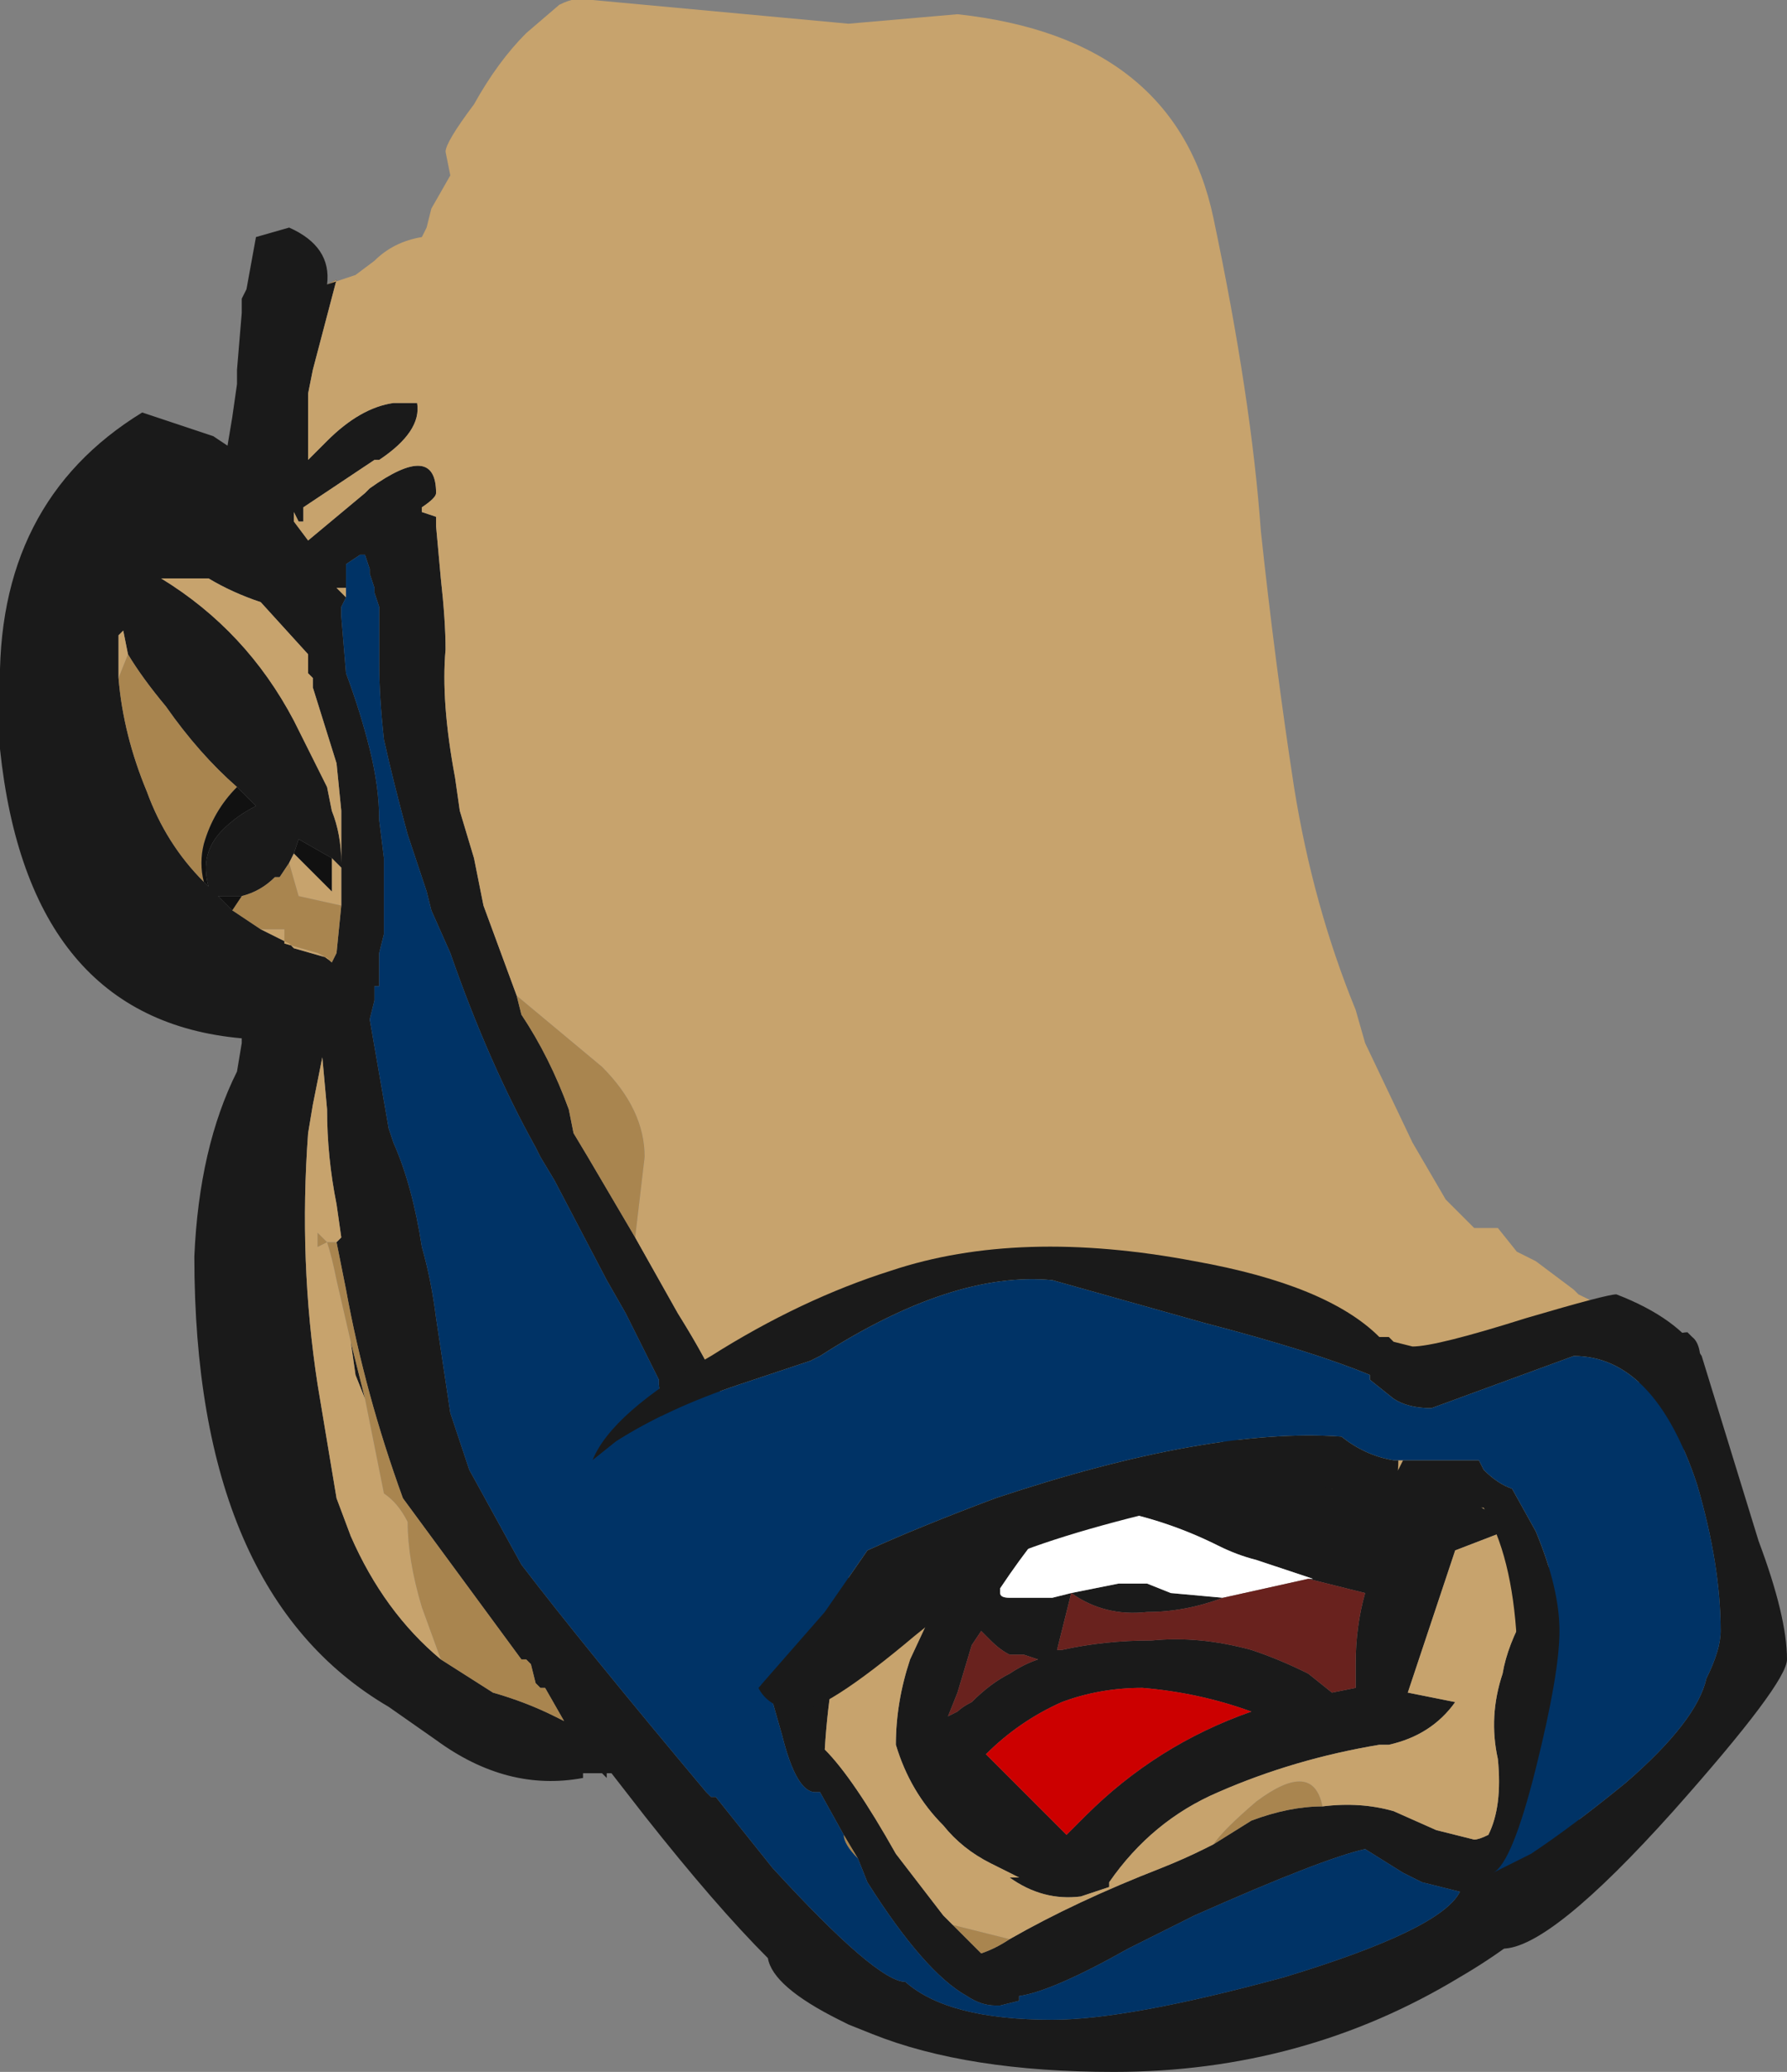 <?xml version="1.0" encoding="UTF-8" standalone="no"?>
<svg xmlns:ffdec="https://www.free-decompiler.com/flash" xmlns:xlink="http://www.w3.org/1999/xlink" ffdec:objectType="frame" height="152.95px" width="131.95px" xmlns="http://www.w3.org/2000/svg">
  <rect width="100%" height="100%" fill="#808080" stroke="none"/>
  <g transform="matrix(1.0, 0.0, 0.0, 1.0, 70.35, 61.95)">
    <use ffdec:characterId="22" height="21.85" transform="matrix(7.0, 0.0, 0.0, 7.0, -70.35, -61.95)" width="18.85" xlink:href="#shape0"/>
  </g>
  <defs>
    <g id="shape0" transform="matrix(1.0, 0.0, 0.0, 1.0, 10.05, 8.85)">
      <path d="M7.45 5.3 Q7.65 5.2 7.75 5.2 L7.8 5.25 Q8.0 5.4 7.75 6.3 L6.35 11.25 Q5.95 11.65 5.35 12.0 3.7 13.0 1.7 13.0 0.15 13.0 -0.85 12.6 L-1.1 12.5 -1.2 12.45 Q-1.9 12.1 -1.95 11.8 -2.5 11.25 -3.25 10.3 L-3.6 9.85 -3.65 9.85 -3.65 9.9 -3.7 9.85 -3.9 9.85 -3.9 9.9 Q-4.7 10.05 -5.45 9.5 L-5.95 9.15 Q-8.0 7.95 -8.0 4.4 -7.95 3.25 -7.55 2.45 L-7.5 2.15 -7.5 2.1 Q-9.75 1.9 -10.05 -0.95 L-10.05 -1.55 Q-10.1 -3.55 -8.55 -4.5 L-7.8 -4.25 -7.65 -4.15 -7.6 -4.45 -7.55 -4.8 -7.55 -4.95 -7.5 -5.55 -7.5 -5.7 -7.45 -5.8 -7.35 -6.35 -7.0 -6.45 Q-6.55 -6.25 -6.6 -5.85 L-6.5 -5.9 -6.75 -4.95 -6.8 -4.7 -6.8 -4.0 -6.6 -4.2 Q-6.25 -4.55 -5.9 -4.6 L-5.65 -4.6 Q-5.6 -4.3 -6.05 -4.0 L-6.1 -4.0 -6.85 -3.5 -6.85 -3.35 -6.9 -3.35 -6.95 -3.45 -6.95 -3.35 -6.8 -3.15 -6.2 -3.65 -6.15 -3.7 Q-5.45 -4.2 -5.45 -3.65 -5.45 -3.6 -5.6 -3.5 L-5.6 -3.45 -5.45 -3.4 -5.45 -3.3 -5.4 -2.75 Q-5.35 -2.3 -5.35 -2.0 -5.4 -1.45 -5.25 -0.65 L-5.2 -0.3 -5.05 0.2 -4.95 0.7 -4.6 1.65 -4.55 1.85 Q-4.25 2.3 -4.05 2.85 L-4.0 3.1 -3.85 3.35 -3.35 4.2 -2.9 5.0 Q-2.4 5.8 -2.35 6.15 L-1.05 7.85 Q-1.3 8.75 -1.35 9.6 -1.05 9.9 -0.6 10.7 L-0.1 11.35 0.3 11.75 Q0.45 11.7 0.6 11.6 1.3 11.2 2.2 10.85 2.45 10.75 2.65 10.65 L2.75 10.6 3.15 10.35 Q3.55 10.2 3.9 10.2 4.3 10.15 4.65 10.25 L5.1 10.45 5.5 10.55 Q5.55 10.55 5.65 10.5 5.8 10.2 5.75 9.7 5.65 9.25 5.8 8.8 5.85 8.5 6.05 8.15 L7.45 5.3 M-4.15 -8.8 L-4.15 -8.8 M-8.7 -1.95 L-8.75 -2.2 -8.8 -2.15 -8.8 -1.7 Q-8.75 -1.1 -8.5 -0.5 -8.3 0.05 -7.9 0.45 L-7.85 0.5 Q-7.95 0.15 -7.7 -0.1 -7.55 -0.25 -7.35 -0.35 L-7.55 -0.55 Q-7.95 -0.9 -8.3 -1.4 -8.55 -1.7 -8.7 -1.95 M-1.15 10.5 L-1.4 10.05 -1.45 10.05 Q-1.65 10.05 -1.8 9.45 L-1.9 9.1 -3.1 7.35 Q-3.05 6.15 -3.1 5.75 L-3.1 5.7 -3.45 5.0 -3.65 4.65 -4.2 3.6 -4.35 3.35 -4.4 3.25 Q-4.9 2.35 -5.3 1.2 L-5.5 0.75 -5.55 0.55 -5.75 -0.05 Q-5.9 -0.6 -6.0 -1.05 -6.05 -1.5 -6.05 -1.85 L-6.05 -2.45 -6.1 -2.6 -6.1 -2.65 -6.15 -2.8 -6.15 -2.85 -6.2 -3.0 -6.25 -3.0 -6.4 -2.9 -6.4 -2.65 -6.5 -2.65 -6.4 -2.55 -6.45 -2.45 -6.45 -2.35 -6.4 -1.75 Q-6.25 -1.35 -6.15 -0.95 -6.05 -0.55 -6.05 -0.2 L-6.0 0.2 -6.0 1.0 -6.05 1.2 -6.05 1.55 -6.1 1.55 -6.1 1.7 -6.15 1.9 -5.95 3.05 -5.9 3.2 Q-5.7 3.65 -5.6 4.3 -5.5 4.65 -5.45 5.05 L-5.3 6.05 -5.1 6.65 -4.55 7.65 Q-3.9 8.5 -2.6 10.05 L-2.55 10.1 -2.5 10.1 -1.9 10.85 Q-0.8 12.05 -0.5 12.05 -0.05 12.45 1.05 12.45 1.85 12.45 3.5 12.0 5.15 11.5 5.35 11.1 L4.95 11.0 4.75 10.9 4.35 10.65 Q3.9 10.75 2.55 11.35 L2.05 11.6 Q1.95 11.65 1.85 11.7 1.05 12.15 0.7 12.2 L0.7 12.25 0.5 12.3 0.45 12.3 Q0.3 12.3 0.15 12.2 -0.3 11.95 -0.9 11.0 L-1.0 10.75 -1.15 10.5 M-6.8 -1.9 L-6.8 -1.95 -7.3 -2.5 Q-7.6 -2.6 -7.85 -2.75 L-8.35 -2.75 Q-7.45 -2.2 -6.95 -1.25 L-6.6 -0.55 -6.55 -0.3 Q-6.45 -0.05 -6.45 0.25 L-6.45 -0.3 -6.5 -0.8 -6.75 -1.6 -6.75 -1.7 -6.8 -1.75 -6.8 -1.9 M-6.45 0.7 L-6.45 0.3 Q-6.5 0.25 -6.55 0.2 L-6.9 0.0 -6.95 0.15 -7.0 0.25 -7.1 0.4 -7.15 0.4 Q-7.3 0.55 -7.5 0.6 L-7.75 0.6 -7.6 0.75 -7.3 0.95 -7.0 1.1 -6.95 1.15 -6.6 1.25 -6.55 1.3 -6.5 1.2 -6.45 0.7 M-6.5 4.25 L-6.45 4.2 -6.5 3.85 Q-6.6 3.35 -6.6 2.85 L-6.65 2.3 -6.75 2.8 -6.8 3.1 Q-6.9 4.45 -6.7 5.75 L-6.5 6.95 -6.35 7.35 Q-6.0 8.15 -5.4 8.65 L-4.85 9.0 Q-4.5 9.1 -4.2 9.25 L-4.1 9.3 -4.3 8.95 -4.35 8.95 -4.4 8.9 -4.45 8.7 -4.5 8.65 -4.55 8.65 -5.8 6.95 Q-6.2 5.85 -6.4 4.75 L-6.5 4.25 M-6.2 5.9 L-6.3 5.65 -6.35 5.3 -6.2 5.9 M-0.45 8.65 L-0.1 7.9 2.95 6.3 Q3.45 6.65 4.0 6.85 L4.3 6.9 4.5 6.85 4.75 6.6 5.95 7.25 5.3 7.5 4.8 9.0 5.3 9.1 Q5.05 9.45 4.6 9.55 L4.5 9.55 Q3.6 9.7 2.8 10.05 2.1 10.35 1.65 11.0 L1.65 11.05 1.35 11.15 Q0.95 11.2 0.6 10.95 L0.7 10.95 0.4 10.8 Q0.1 10.65 -0.1 10.4 -0.45 10.05 -0.6 9.55 -0.6 9.1 -0.45 8.65 M3.75 7.8 L3.8 7.8 3.2 7.6 Q3.0 7.55 2.8 7.45 2.2 7.15 1.55 7.05 L0.9 7.35 Q0.7 7.6 0.5 7.9 L0.5 7.95 Q0.5 8.0 0.6 8.0 L1.05 8.0 1.25 7.95 1.1 8.55 1.15 8.55 Q1.6 8.45 2.1 8.45 2.6 8.4 3.15 8.55 3.45 8.65 3.75 8.8 L4.0 9.0 4.25 8.95 4.25 8.7 Q4.25 8.3 4.35 7.95 L3.75 7.8 M1.25 7.95 L1.75 7.85 2.05 7.85 2.3 7.95 2.85 8.0 Q2.45 8.15 2.05 8.15 1.6 8.2 1.25 7.95 M0.6 8.6 Q0.5 8.55 0.4 8.45 L0.3 8.35 0.2 8.5 0.05 9.0 -0.05 9.25 0.05 9.2 Q0.1 9.15 0.2 9.1 0.4 8.9 0.6 8.8 0.75 8.7 0.9 8.65 L0.75 8.6 0.6 8.6 M1.2 10.5 L1.4 10.3 Q2.15 9.55 3.15 9.2 2.6 9.0 2.0 8.95 1.55 8.95 1.15 9.1 0.7 9.3 0.35 9.65 L1.2 10.5" fill="#1a1a1a" fill-rule="evenodd" stroke="none"/>
      <path d="M-8.8 -1.7 L-8.7 -1.95 Q-8.55 -1.7 -8.3 -1.4 -7.95 -0.9 -7.55 -0.55 -7.8 -0.3 -7.9 0.05 -7.95 0.25 -7.9 0.45 -8.3 0.05 -8.5 -0.5 -8.75 -1.1 -8.8 -1.7 M-1.0 10.75 Q-1.15 10.6 -1.15 10.5 L-1.0 10.75 M-4.6 1.65 L-3.7 2.4 Q-3.25 2.85 -3.25 3.35 L-3.35 4.2 -3.85 3.35 -4.0 3.1 -4.05 2.85 Q-4.25 2.3 -4.55 1.85 L-4.6 1.65 M-0.1 11.35 L0.0 11.45 0.6 11.6 Q0.45 11.7 0.3 11.75 L-0.1 11.35 M2.75 10.6 Q2.85 10.45 3.2 10.15 3.8 9.7 3.9 10.2 3.55 10.2 3.15 10.35 L2.75 10.6 M-7.0 0.25 L-6.9 0.6 -6.45 0.7 -6.5 1.2 -6.55 1.3 Q-6.6 1.25 -6.7 1.2 L-7.05 1.1 -7.05 0.95 -7.3 0.95 -7.6 0.75 -7.5 0.6 Q-7.3 0.55 -7.15 0.4 L-7.1 0.4 -7.0 0.25 M-5.4 8.65 L-5.6 8.1 Q-5.75 7.6 -5.75 7.2 -5.85 7.0 -6.0 6.9 L-6.2 5.9 -6.35 5.3 -6.5 4.65 Q-6.55 4.4 -6.6 4.25 L-6.7 4.3 -6.7 4.15 -6.6 4.25 -6.5 4.25 -6.4 4.75 Q-6.2 5.85 -5.8 6.95 L-4.55 8.65 -4.5 8.65 -4.45 8.7 -4.4 8.9 -4.35 8.95 -4.3 8.95 -4.1 9.3 -4.2 9.25 Q-4.5 9.1 -4.85 9.0 L-5.4 8.65" fill="#a9854f" fill-rule="evenodd" stroke="none"/>
      <path d="M1.25 7.95 L1.05 8.0 0.6 8.0 Q0.5 8.0 0.5 7.95 L0.5 7.9 Q0.7 7.6 0.9 7.35 L1.55 7.05 Q2.2 7.15 2.8 7.45 3.0 7.55 3.2 7.6 L3.8 7.8 3.75 7.8 2.85 8.0 2.3 7.95 2.05 7.85 1.75 7.85 1.25 7.95" fill="#ffffff" fill-rule="evenodd" stroke="none"/>
      <path d="M3.75 7.8 L4.35 7.95 Q4.25 8.3 4.25 8.7 L4.25 8.95 4.0 9.0 3.75 8.8 Q3.45 8.65 3.15 8.55 2.6 8.4 2.1 8.45 1.6 8.45 1.15 8.55 L1.1 8.55 1.25 7.95 Q1.6 8.2 2.05 8.15 2.45 8.15 2.85 8.0 L3.75 7.8 M0.6 8.6 L0.75 8.6 0.9 8.65 Q0.75 8.7 0.6 8.8 0.4 8.9 0.2 9.1 0.1 9.15 0.05 9.2 L-0.05 9.25 0.05 9.0 0.2 8.5 0.3 8.35 0.4 8.45 Q0.5 8.55 0.6 8.6" fill="#69221e" fill-rule="evenodd" stroke="none"/>
      <path d="M1.2 10.5 L0.35 9.65 Q0.7 9.3 1.15 9.1 1.55 8.95 2.0 8.95 2.6 9.0 3.15 9.2 2.15 9.55 1.4 10.3 L1.2 10.5" fill="#cc0000" fill-rule="evenodd" stroke="none"/>
      <path d="M-4.15 -8.8 Q-3.95 -8.9 -3.8 -8.85 L-1.1 -8.6 0.05 -8.7 Q2.35 -8.45 2.75 -6.55 3.15 -4.65 3.25 -3.25 3.4 -1.85 3.6 -0.55 3.8 0.7 4.25 1.8 L4.35 2.15 4.85 3.2 5.2 3.8 5.5 4.1 5.75 4.1 5.95 4.35 6.15 4.45 6.55 4.75 6.6 4.8 Q7.2 5.1 7.25 5.05 L7.45 5.3 6.05 8.15 Q5.85 8.5 5.8 8.8 5.65 9.25 5.75 9.7 5.8 10.2 5.65 10.5 5.55 10.55 5.5 10.55 L5.1 10.45 4.65 10.25 Q4.3 10.15 3.9 10.2 3.8 9.7 3.2 10.15 2.85 10.45 2.75 10.6 L2.65 10.65 Q2.45 10.75 2.2 10.85 1.3 11.2 0.6 11.6 L0.0 11.45 -0.1 11.35 -0.6 10.7 Q-1.05 9.9 -1.35 9.6 -1.3 8.75 -1.05 7.85 L-2.35 6.15 Q-2.4 5.8 -2.9 5.0 L-3.35 4.2 -3.25 3.35 Q-3.25 2.85 -3.7 2.4 L-4.6 1.65 -4.95 0.7 -5.05 0.2 -5.2 -0.3 -5.25 -0.65 Q-5.4 -1.45 -5.35 -2.0 -5.35 -2.3 -5.4 -2.75 L-5.45 -3.3 -5.45 -3.4 -5.6 -3.45 -5.6 -3.5 Q-5.45 -3.6 -5.45 -3.65 -5.45 -4.2 -6.15 -3.7 L-6.2 -3.65 -6.8 -3.15 -6.95 -3.35 -6.95 -3.45 -6.9 -3.35 -6.85 -3.35 -6.85 -3.5 -6.1 -4.0 -6.05 -4.0 Q-5.6 -4.3 -5.65 -4.6 L-5.9 -4.6 Q-6.25 -4.55 -6.6 -4.2 L-6.8 -4.0 -6.8 -4.7 -6.75 -4.95 -6.5 -5.9 -6.6 -5.85 -6.3 -5.95 -6.1 -6.1 Q-5.9 -6.3 -5.6 -6.35 L-5.55 -6.45 -5.5 -6.65 -5.3 -7.0 -5.35 -7.25 Q-5.35 -7.35 -5.05 -7.75 -4.8 -8.2 -4.5 -8.5 L-4.15 -8.8 M-8.7 -1.95 L-8.8 -1.7 -8.8 -2.15 -8.75 -2.2 -8.7 -1.95 M-6.4 -2.65 L-6.4 -2.55 -6.5 -2.65 -6.4 -2.65 M-6.8 -1.9 L-6.8 -1.75 -6.75 -1.7 -6.75 -1.6 -6.5 -0.8 -6.45 -0.3 -6.45 0.25 Q-6.45 -0.05 -6.55 -0.3 L-6.6 -0.55 -6.95 -1.25 Q-7.45 -2.2 -8.35 -2.75 L-7.85 -2.75 Q-7.6 -2.6 -7.3 -2.5 L-6.8 -1.95 -6.8 -1.9 M-6.55 0.2 Q-6.5 0.25 -6.45 0.3 L-6.45 0.7 -6.9 0.6 -7.0 0.25 -6.95 0.15 -6.55 0.55 -6.55 0.2 M-6.55 1.3 L-6.6 1.25 -6.95 1.15 -7.0 1.1 -7.3 0.95 -7.05 0.95 -7.05 1.1 -6.7 1.2 Q-6.6 1.25 -6.55 1.3 M-5.4 8.65 Q-6.0 8.15 -6.35 7.35 L-6.5 6.95 -6.7 5.75 Q-6.9 4.45 -6.8 3.1 L-6.75 2.8 -6.65 2.3 -6.6 2.85 Q-6.6 3.35 -6.5 3.85 L-6.45 4.2 -6.5 4.25 -6.6 4.25 -6.7 4.15 -6.7 4.3 -6.6 4.25 Q-6.55 4.4 -6.5 4.65 L-6.35 5.3 -6.3 5.65 -6.2 5.9 -6.0 6.9 Q-5.85 7.0 -5.75 7.2 -5.75 7.6 -5.6 8.1 L-5.4 8.65 M-0.45 8.65 Q-0.6 9.1 -0.6 9.55 -0.45 10.05 -0.1 10.4 0.1 10.65 0.4 10.8 L0.7 10.95 0.6 10.95 Q0.95 11.2 1.35 11.15 L1.65 11.05 1.65 11.0 Q2.1 10.35 2.8 10.05 3.6 9.7 4.5 9.55 L4.6 9.55 Q5.05 9.45 5.3 9.1 L4.8 9.0 5.3 7.5 5.95 7.25 4.75 6.6 4.5 6.85 4.3 6.9 4.0 6.85 Q3.45 6.65 2.95 6.3 L-0.1 7.9 -0.45 8.65" fill="#c7a36d" fill-rule="evenodd" stroke="none"/>
      <path d="M-6.4 -2.65 L-6.4 -2.9 -6.25 -3.0 -6.2 -3.0 -6.15 -2.85 -6.15 -2.8 -6.1 -2.65 -6.1 -2.6 -6.05 -2.45 -6.05 -1.85 Q-6.05 -1.5 -6.0 -1.05 -5.9 -0.6 -5.75 -0.05 L-5.55 0.55 -5.5 0.75 -5.3 1.2 Q-4.9 2.35 -4.4 3.25 L-4.35 3.35 -4.2 3.6 -3.65 4.65 -3.45 5.0 -3.1 5.7 -3.1 5.75 Q-3.05 6.15 -3.1 7.35 L-1.9 9.1 -1.8 9.45 Q-1.65 10.05 -1.45 10.05 L-1.4 10.05 -1.15 10.5 Q-1.15 10.6 -1.0 10.75 L-0.9 11.0 Q-0.3 11.95 0.15 12.2 0.3 12.3 0.45 12.3 L0.5 12.3 0.7 12.25 0.7 12.2 Q1.05 12.15 1.85 11.7 1.95 11.65 2.05 11.6 L2.55 11.35 Q3.9 10.75 4.35 10.65 L4.75 10.9 4.95 11.0 5.35 11.1 Q5.15 11.5 3.5 12.0 1.85 12.45 1.05 12.45 -0.05 12.45 -0.5 12.05 -0.8 12.05 -1.9 10.85 L-2.5 10.1 -2.55 10.1 -2.6 10.05 Q-3.9 8.5 -4.55 7.65 L-5.1 6.65 -5.3 6.05 -5.45 5.05 Q-5.5 4.65 -5.6 4.3 -5.7 3.65 -5.9 3.2 L-5.95 3.05 -6.15 1.9 -6.1 1.7 -6.1 1.55 -6.05 1.55 -6.05 1.2 -6.0 1.0 -6.0 0.2 -6.05 -0.2 Q-6.05 -0.55 -6.15 -0.95 -6.25 -1.35 -6.4 -1.75 L-6.45 -2.35 -6.45 -2.45 -6.4 -2.55 -6.4 -2.65" fill="#003366" fill-rule="evenodd" stroke="none"/>
      <path d="M-7.9 0.45 Q-7.95 0.25 -7.9 0.05 -7.8 -0.3 -7.55 -0.55 L-7.35 -0.35 Q-7.55 -0.25 -7.7 -0.1 -7.95 0.15 -7.85 0.5 L-7.9 0.45 M-6.55 0.2 L-6.55 0.55 -6.95 0.15 -6.9 0.0 -6.55 0.2 M-7.6 0.75 L-7.75 0.6 -7.5 0.6 -7.6 0.75" fill="#111111" fill-rule="evenodd" stroke="none"/>
      <path d="M6.1 10.7 Q6.55 10.4 7.1 9.95 7.85 9.3 7.95 8.85 8.1 8.55 8.1 8.35 8.1 7.65 7.85 6.8 7.4 5.45 6.55 5.45 L5.05 6.0 Q4.8 6.0 4.65 5.9 L4.65 5.3 4.85 5.35 Q5.1 5.35 6.05 5.05 6.9 4.8 7.0 4.8 7.65 5.05 7.9 5.45 L8.5 7.4 Q8.8 8.2 8.8 8.65 8.8 8.9 7.6 10.25 6.3 11.7 5.8 11.7 5.5 11.7 5.4 11.55 L5.4 11.35 Q5.4 11.25 5.85 10.95 L6.1 10.7 M4.65 6.55 L4.7 6.55 Q4.7 6.75 4.65 6.85 L4.65 6.55 4.65 6.85 Q4.55 6.95 4.35 6.95 L3.8 6.8 3.6 6.75 3.0 6.9 Q1.55 7.2 0.75 7.5 0.65 7.55 -0.4 8.4 -1.35 9.2 -1.65 9.2 -1.95 9.15 -2.05 8.95 L-1.35 8.15 -0.9 7.5 Q-0.35 7.25 0.45 6.95 2.7 6.2 4.1 6.3 4.35 6.5 4.65 6.55 M4.75 6.55 L5.55 6.55 5.6 6.65 Q5.75 6.8 5.9 6.85 L6.15 7.3 Q6.4 7.9 6.4 8.35 6.4 8.8 6.15 9.8 5.95 9.45 5.95 8.45 5.9 7.55 5.6 7.05 L4.95 7.05 Q4.7 6.85 4.7 6.65 L4.75 6.55 M4.65 5.9 L4.4 5.7 4.4 5.65 Q3.8 5.4 2.65 5.1 L1.05 4.65 Q0.0 4.55 -1.4 5.45 L-1.5 5.5 -2.25 5.75 Q-3.0 6.0 -3.55 6.35 L-3.8 6.55 Q-3.6 6.05 -2.55 5.45 -1.6 4.85 -0.65 4.55 0.7 4.1 2.55 4.45 3.95 4.7 4.5 5.25 L4.6 5.25 4.65 5.3 4.65 5.9" fill="#1a1a1a" fill-rule="evenodd" stroke="none"/>
      <path d="M4.65 5.9 Q4.8 6.0 5.05 6.0 L6.55 5.45 Q7.4 5.45 7.85 6.8 8.1 7.65 8.1 8.35 8.1 8.55 7.95 8.85 7.85 9.3 7.1 9.95 6.55 10.4 6.1 10.7 L5.7 10.9 Q5.9 10.8 6.15 9.8 6.4 8.8 6.4 8.35 6.4 7.9 6.15 7.3 L5.9 6.85 Q5.75 6.8 5.6 6.65 L5.55 6.55 4.75 6.55 4.7 6.55 4.65 6.55 4.65 5.9 4.65 6.55 Q4.35 6.5 4.1 6.3 2.7 6.2 0.45 6.95 -0.35 7.25 -0.9 7.5 L-1.35 8.15 -2.05 8.95 Q-2.3 9.25 -2.35 9.25 -3.0 9.2 -2.8 8.6 L-2.85 8.6 Q-3.1 8.6 -3.15 8.4 -3.3 8.1 -3.65 7.85 -3.85 7.75 -4.0 7.45 -4.15 7.2 -4.15 7.0 -4.15 6.8 -3.8 6.55 L-3.55 6.35 Q-3.0 6.0 -2.25 5.75 L-1.5 5.5 -1.4 5.45 Q0.0 4.55 1.05 4.65 L2.65 5.1 Q3.8 5.4 4.4 5.65 L4.4 5.7 4.65 5.9" fill="#003366" fill-rule="evenodd" stroke="none"/>
    </g>
  </defs>
</svg>
